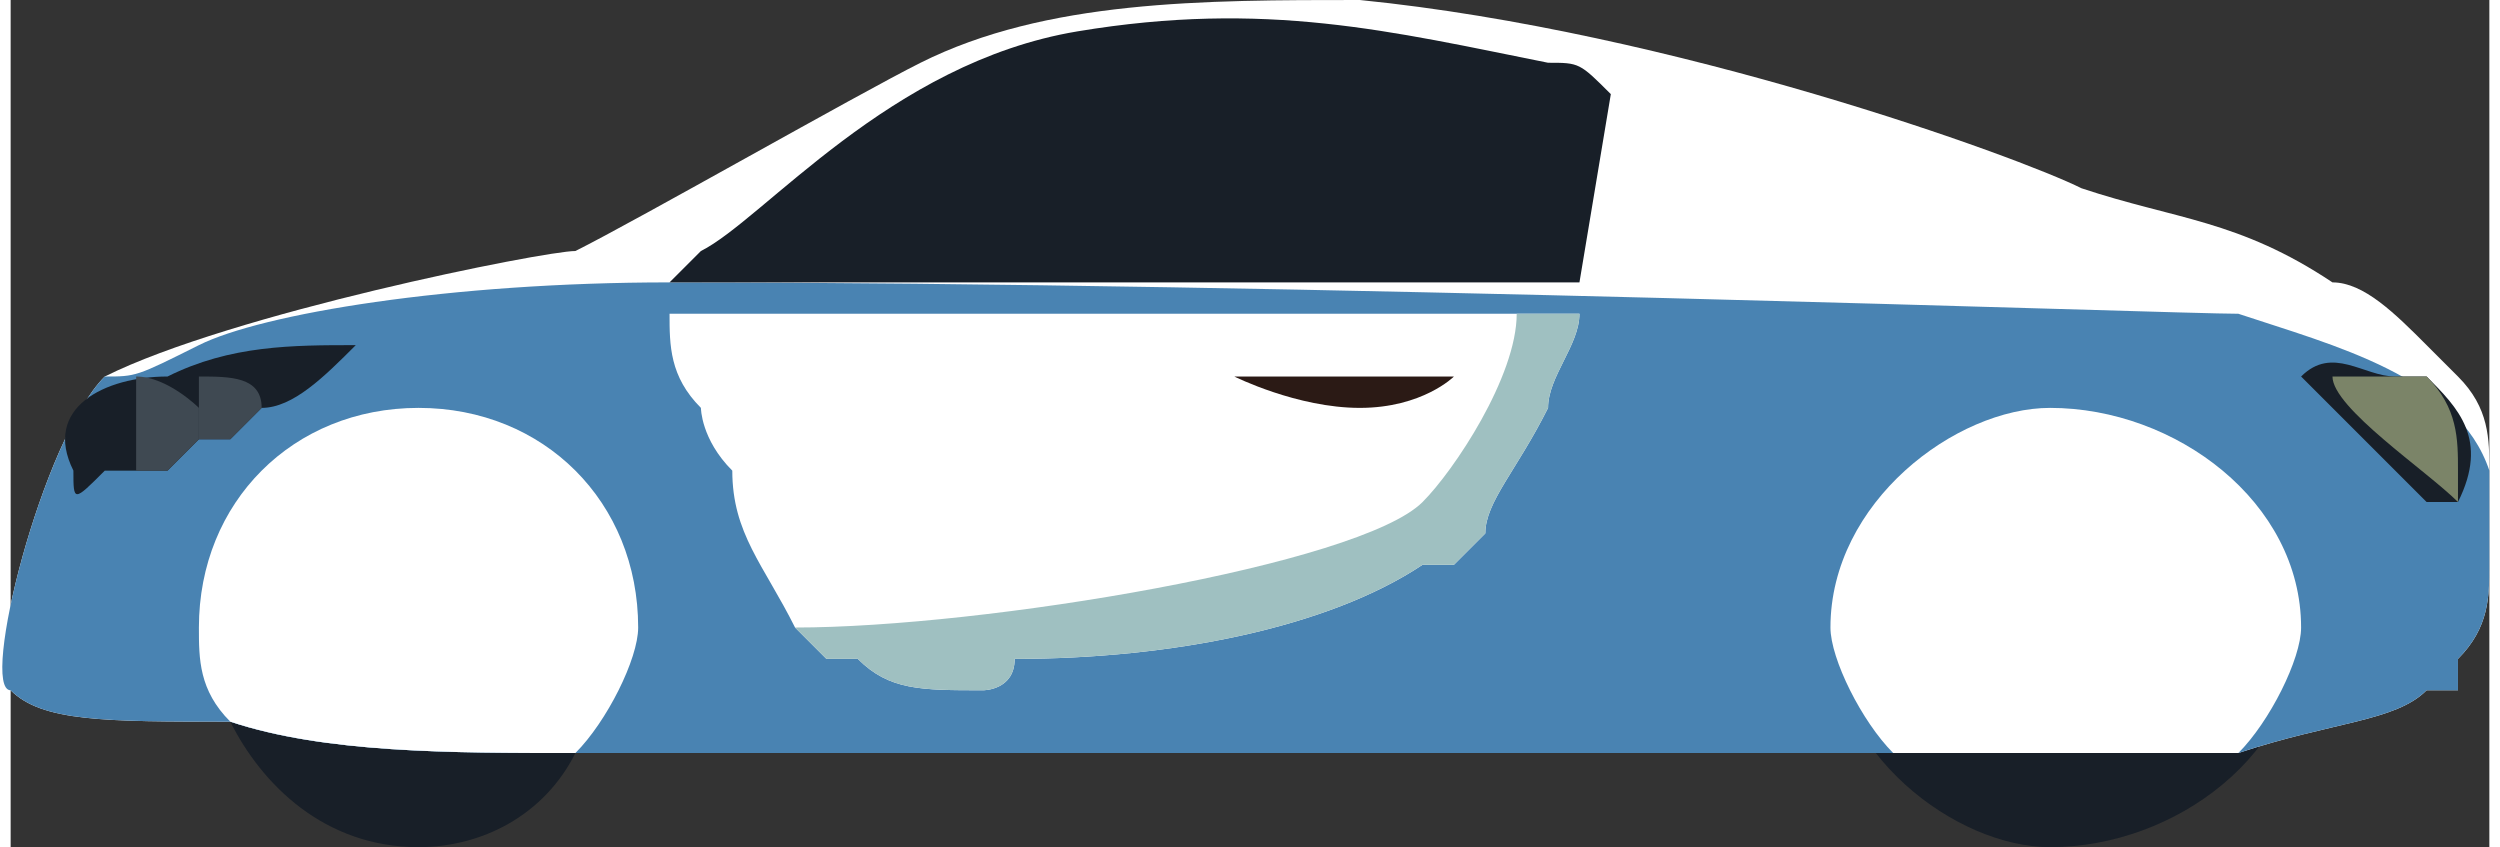 <?xml version="1.0" encoding="UTF-8"?>
<!DOCTYPE svg PUBLIC "-//W3C//DTD SVG 1.1//EN" "http://www.w3.org/Graphics/SVG/1.1/DTD/svg11.dtd">
<!-- Creator: CorelDRAW X8 -->
<svg xmlns="http://www.w3.org/2000/svg" xml:space="preserve" width="39.916mm" height="13.526mm" version="1.1" style="shape-rendering:geometricPrecision; text-rendering:geometricPrecision; image-rendering:optimizeQuality; fill-rule:evenodd; clip-rule:evenodd"
viewBox="0 0 79 27"
 xmlns:xlink="http://www.w3.org/1999/xlink">
 <rect x="0" y="0" width="79" height="27" fill="#333333" stroke="none"/>
 <defs>
  <style type="text/css">
   <![CDATA[
    .fil0 {fill:#181F28;fill-rule:nonzero}
    .fil4 {fill:#2B1A15;fill-rule:nonzero}
    .fil8 {fill:#3F4952;fill-rule:nonzero}
    .fil6 {fill:#436B73;fill-rule:nonzero}
    .fil2 {fill:#4983B2;fill-rule:nonzero}
    .fil10 {fill:#58656D;fill-rule:nonzero}
    .fil9 {fill:#5C868E;fill-rule:nonzero}
    .fil7 {fill:#5F8AAC;fill-rule:nonzero}
    .fil5 {fill:#7B8468;fill-rule:nonzero}
    .fil3 {fill:#9FC0C1;fill-rule:nonzero}
    .fil1 {fill:white;fill-rule:nonzero}
   ]]>
  </style>
 </defs>
 <g id="Слой_x0020_6">
  <g id="_810146832">
   <path class="fil0" d="M20 20l0 0 0 0 0 0 0 0 0 1 0 0 0 0 0 0 0 0 0 0 0 1c-1,0 -1,0 -1,0l0 0 0 0 0 1 0 0 0 0 0 0 0 0 0 1 -1 0 0 0c-1,2 -3,3 -5,3 -3,0 -5,-2 -6,-4 0,0 -1,0 -1,0l0 0c0,0 0,0 0,0l0 -1 0 0 0 0 0 0 0 0c0,0 0,-1 0,-1l0 0 0 0 0 -1c0,0 0,0 0,0l0 0 0 0c0,-4 3,-7 7,-7 4,0 7,3 7,7l0 0 0 0z"/>
   <path class="fil0" d="M73 20c0,4 -4,7 -8,7 -3,0 -7,-3 -7,-7 0,-4 4,-7 7,-7 4,0 8,3 8,7z"/>
   <path class="fil1" d="M78 21l0 0 0 1c0,0 0,0 -1,0 -1,1 -3,1 -6,2 -2,0 -5,0 -9,0 -1,0 -1,0 -2,0 -6,0 -24,0 -39,0 -1,0 -2,0 -3,0 -4,0 -8,0 -11,-1 -4,0 -6,0 -7,-1 -1,0 1,-8 3,-10 0,0 0,0 0,0 4,-2 14,-4 15,-4 2,-1 9,-5 11,-6 4,-2 9,-2 14,-2 10,1 21,5 23,6 3,1 5,1 8,3 1,0 2,1 3,2l0 0c0,0 1,1 1,1l0 0 0 0c1,1 1,2 1,3l0 0c0,1 0,1 0,1l0 0 0 0c0,1 0,1 0,2 0,1 0,2 -1,3l0 0 0 0z"/>
   <path class="fil2" d="M78 21l0 0 0 1 0 0c0,0 0,0 -1,0 -1,1 -3,1 -6,2 -2,0 -5,0 -9,0 -1,0 -1,0 -2,0 -6,0 -24,0 -39,0 -1,0 -2,0 -3,0 -4,0 -8,0 -11,-1 -4,0 -6,0 -7,-1 -1,0 1,-8 3,-10 1,0 1,0 3,-1 2,-1 8,-2 15,-2 20,0 48,1 50,1 3,1 7,2 8,5l0 0c0,1 0,1 0,1l0 0 0 0c0,1 0,1 0,2 0,1 0,2 -1,3l0 0 0 0z"/>
   <path class="fil1" d="M73 20c0,1 -1,3 -2,4 -2,0 -5,0 -9,0 -1,0 -1,0 -2,0 -1,-1 -2,-3 -2,-4 0,-4 4,-7 7,-7 4,0 8,3 8,7l0 0z"/>
   <path class="fil0" d="M51 3c-1,-1 -1,-1 -2,-1 -5,-1 -9,-2 -15,-1 -6,1 -10,6 -12,7l-1 1c17,0 23,0 29,0l1 -6 0 0z"/>
   <path class="fil1" d="M20 20c0,1 -1,3 -2,4 -4,0 -8,0 -11,-1 -1,-1 -1,-2 -1,-3 0,-4 3,-7 7,-7 4,0 7,3 7,7l0 0z"/>
   <path class="fil1" d="M49 13l0 0c-1,2 -2,3 -2,4l0 0 -1 1 0 0c0,0 0,0 -1,0l0 0 0 0c-3,2 -8,3 -13,3l0 0c0,1 -1,1 -1,1l0 0 0 0 0 0c-2,0 -3,0 -4,-1 -1,0 -1,0 -1,0l0 0 0 0 0 0c-1,-1 -1,-1 -1,-1l0 0c-1,-2 -2,-3 -2,-5 -1,-1 -1,-2 -1,-2 -1,-1 -1,-2 -1,-3 0,0 21,0 27,0l1 0 0 0c0,0 0,0 1,0 0,1 -1,2 -1,3l0 0 0 0z"/>
   <path class="fil3" d="M50 10c0,1 -1,2 -1,3l0 0c-1,2 -2,3 -2,4l0 0 -1 1 0 0c0,0 0,0 -1,0 -3,2 -8,3 -13,3l0 0c0,1 -1,1 -1,1l0 0 0 0c-2,0 -3,0 -4,-1 -1,0 -1,0 -1,0l0 0 0 0 0 0c-1,-1 -1,-1 -1,-1l0 0c6,0 18,-2 20,-4 1,-1 3,-4 3,-6l1 0 1 0 0 0 0 0z"/>
   <path class="fil4" d="M46 12c0,0 -1,1 -3,1 -2,0 -4,-1 -4,-1 0,0 2,0 4,0 2,0 3,0 3,0z"/>
   <path class="fil0" d="M11 11c-1,1 -2,2 -3,2 0,0 -1,1 -1,1l0 0 0 0 -1 0 0 0c0,0 -1,1 -1,1l0 0 -1 0 0 0c0,0 0,0 -1,0 -1,1 -1,1 -1,0 -1,-2 1,-3 3,-3 2,-1 4,-1 6,-1z"/>
   <path class="fil0" d="M78 16c0,0 0,0 0,0 0,0 0,0 -1,0 0,0 -4,-4 -4,-4 1,-1 2,0 3,0 0,0 1,0 1,0l0 0c1,1 2,2 1,4l0 0z"/>
   <path class="fil5" d="M78 16c-1,-1 -4,-3 -4,-4 0,0 0,0 1,0 0,0 1,0 2,0l0 0c1,1 1,2 1,3 0,0 0,1 0,1 0,0 0,0 0,0l0 0 0 0z"/>
   <path class="fil6" d="M4 15c0,0 0,-1 0,-1 0,-1 0,-1 0,-2l0 0 0 0 0 0 0 0 0 0 0 0 0 0 0 0 0 0 0 0 0 0c0,1 0,1 0,2 0,0 0,1 0,1l0 0 0 0 0 0 0 0z"/>
   <path class="fil7" d="M4 15l0 0 1 0 0 0 0 0 0 0 -1 0zm2 -1c0,0 0,0 0,0l0 0 0 0 0 0 1 0c-1,0 -1,0 -1,0l0 0z"/>
   <path class="fil8" d="M4 15c0,0 0,-1 0,-1 0,-1 0,-1 0,-2l0 0 0 0 0 0 0 0 0 0 0 0c1,0 2,1 2,1 0,0 0,0 0,0 0,1 0,1 0,1 0,0 0,0 0,0 -1,1 -1,1 -1,1l0 0 0 0 -1 0 0 0z"/>
   <path class="fil6" d="M6 14c0,-1 0,-1 0,-1 0,0 0,-1 0,-1l0 0 0 0 0 0 0 0 0 0 0 0 0 0 0 0 0 0 0 0 0 0c0,0 0,1 0,1 0,0 0,1 0,1l0 0z"/>
   <path class="fil9" d="M6 14c0,0 0,0 0,-1 0,0 0,0 0,0 0,0 0,0 0,1 0,0 0,0 0,0l0 0 0 0 0 0z"/>
   <path class="fil8" d="M7 14c0,0 0,0 -1,0 0,0 0,-1 0,-1 0,0 0,-1 0,-1l0 0 0 0 0 0 0 0 0 0 0 0c1,0 2,0 2,1 0,0 -1,1 -1,1l0 0 0 0 0 0z"/>
   <path class="fil10" d="M6 14c0,0 0,0 0,0 1,0 1,0 1,0l-1 0z"/>
  </g>
 </g>
</svg>

